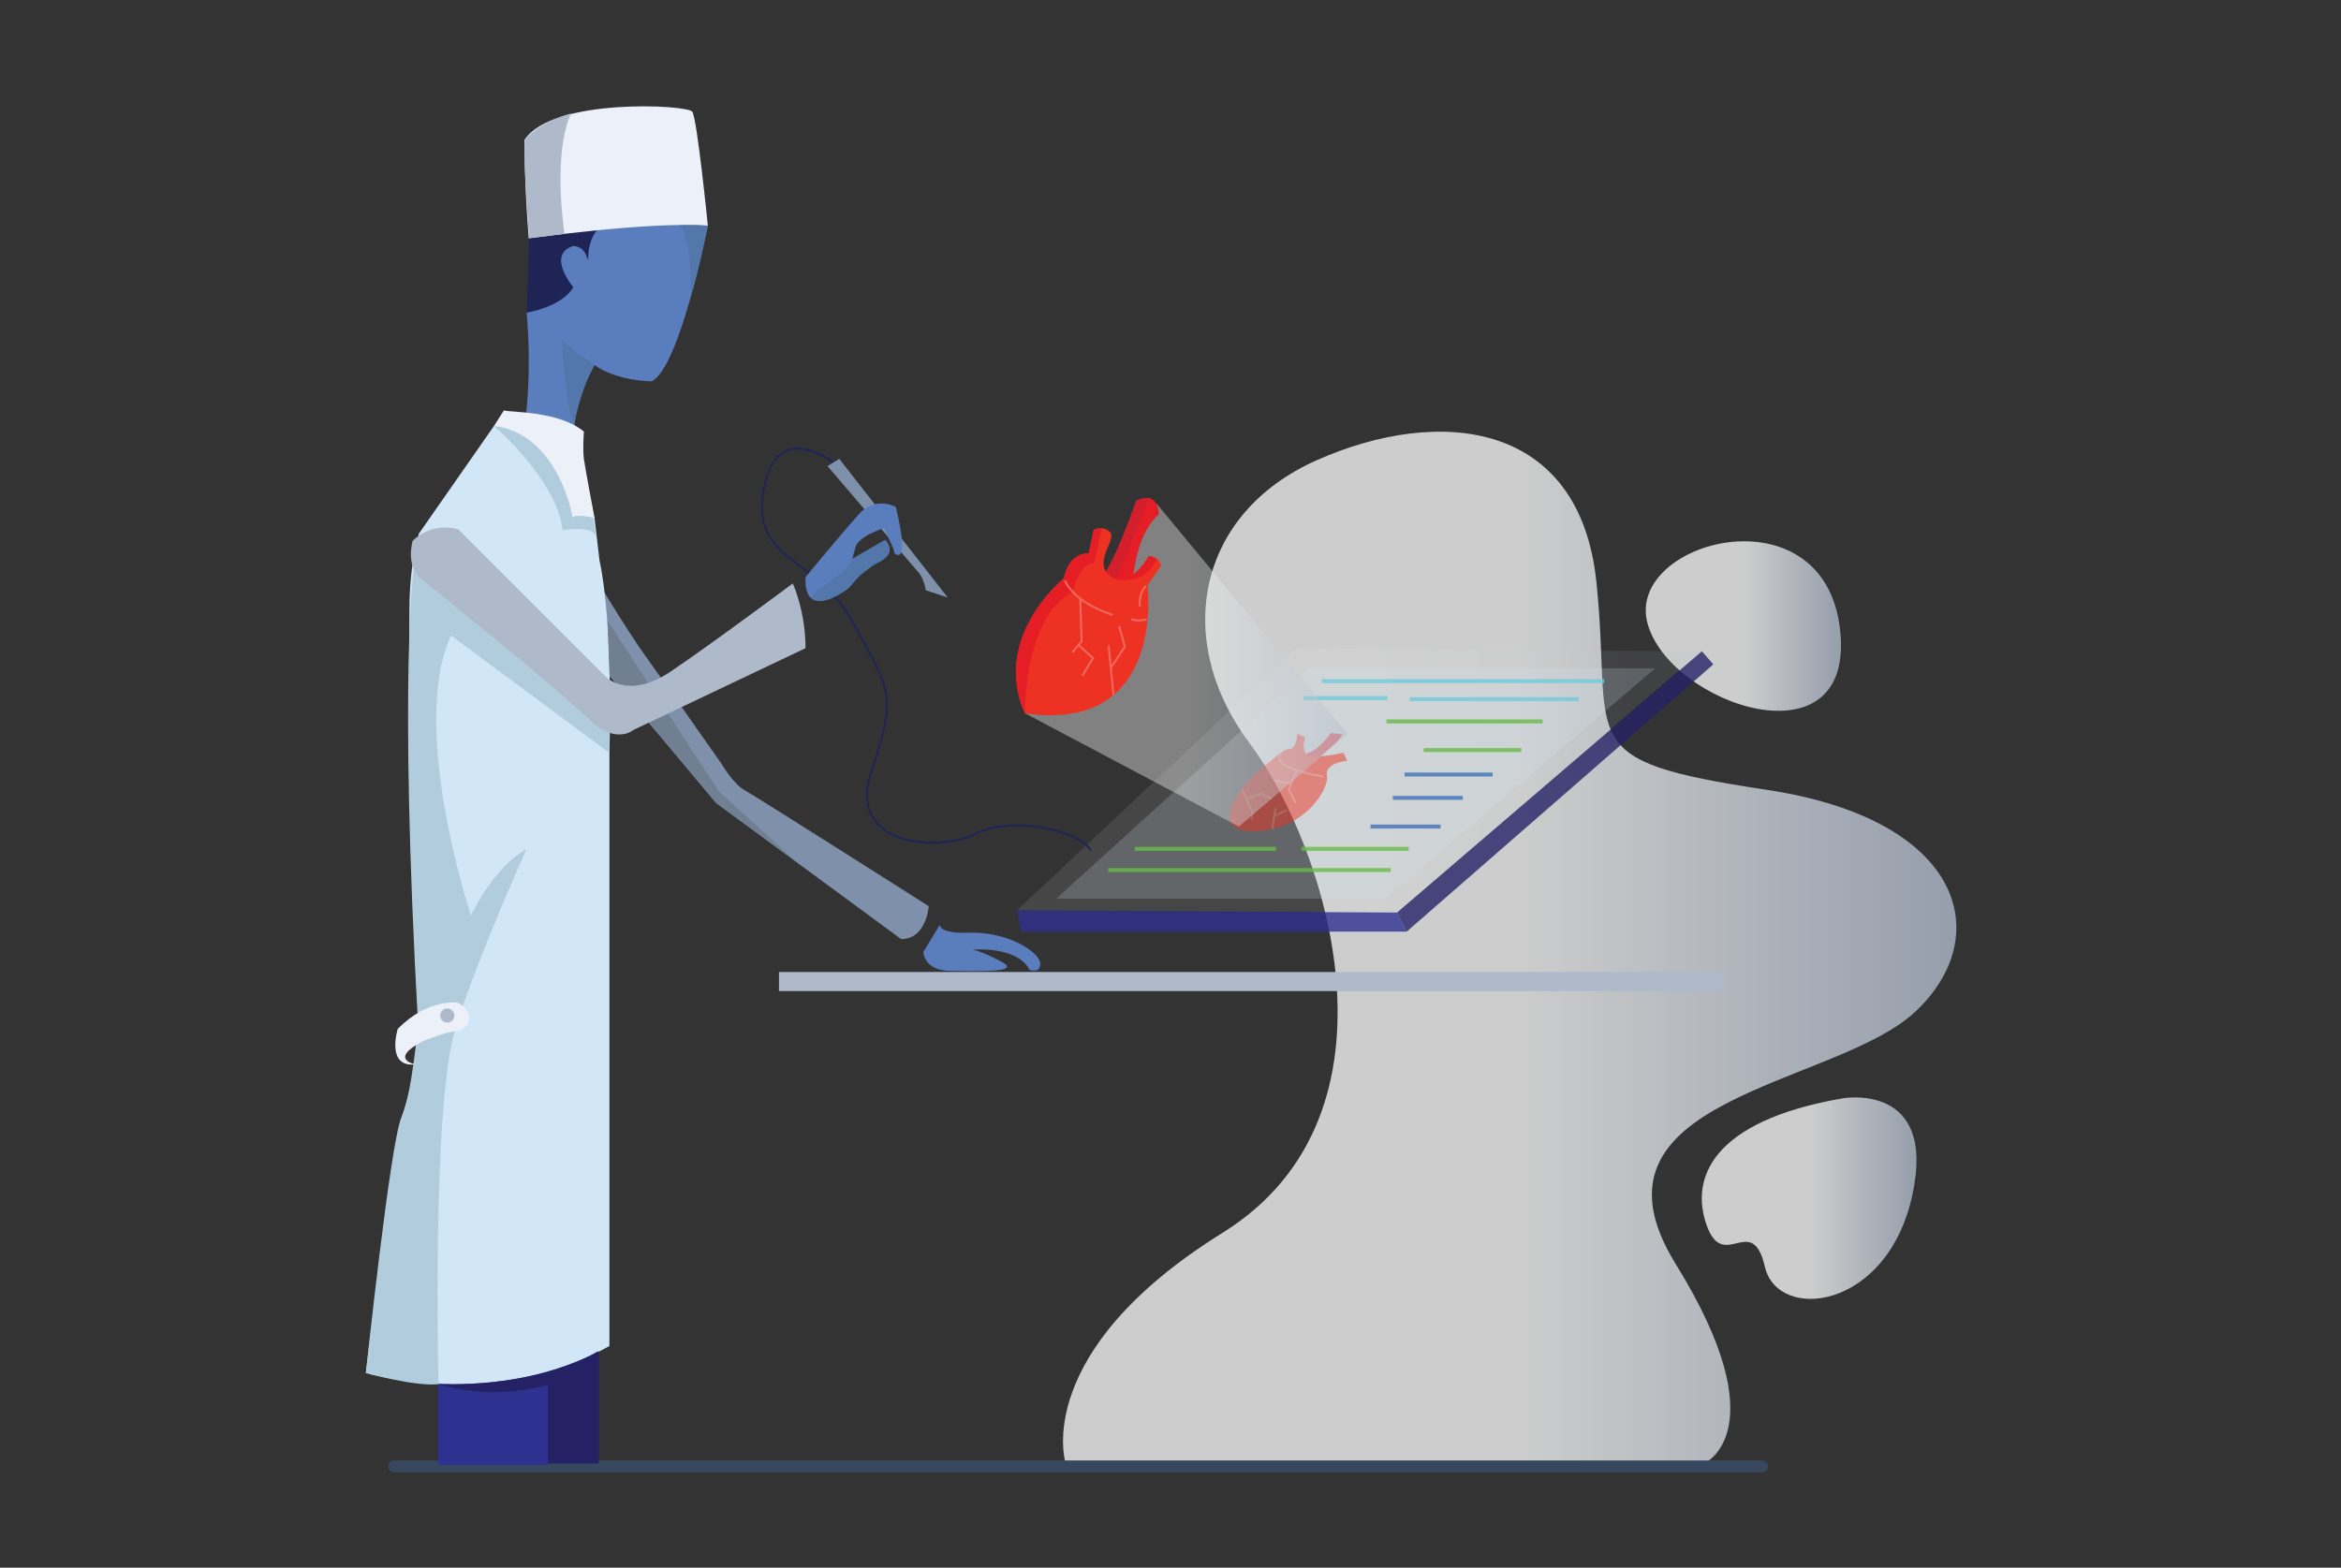 <?xml version="1.0" encoding="UTF-8" standalone="no"?>
<svg
   xmlns:dc="http://purl.org/dc/elements/1.1/"
   xmlns:cc="http://creativecommons.org/ns#"
   xmlns:rdf="http://www.w3.org/1999/02/22-rdf-syntax-ns#"
   xmlns:svg="http://www.w3.org/2000/svg"
   xmlns="http://www.w3.org/2000/svg"
   xmlns:sodipodi="http://sodipodi.sourceforge.net/DTD/sodipodi-0.dtd"
   xmlns:inkscape="http://www.inkscape.org/namespaces/inkscape"
   version="1.1"
   id="svg2"
   xml:space="preserve"
   width="1575.12"
   height="1055.119"
   viewBox="0 0 1575.12 1055.119"
   sodipodi:docname="AR 2.ai"><rect x="0" y="0" width="1575.12" height="1055.119" fill="#333333" stroke="none"/><defs
     id="defs6"><clipPath
       clipPathUnits="userSpaceOnUse"
       id="clipPath18"><path
         d="M 0,791.339 H 1181.339 V 0 H 0 Z"
         id="path16" /></clipPath><clipPath
       clipPathUnits="userSpaceOnUse"
       id="clipPath26"><path
         d="M 536.572,573.569 H 987.484 V 52.577 H 536.572 Z"
         id="path24" /></clipPath><linearGradient
       x1="0"
       y1="0"
       x2="1"
       y2="0"
       gradientUnits="userSpaceOnUse"
       gradientTransform="matrix(450.912,0,0,-450.912,536.572,313.073)"
       spreadMethod="pad"
       id="linearGradient38"><stop
         style="stop-opacity:1;stop-color:#f3f4f3"
         offset="0"
         id="stop32" /><stop
         style="stop-opacity:1;stop-color:#f3f4f3"
         offset="0.507"
         id="stop34" /><stop
         style="stop-opacity:1;stop-color:#aeb9ca"
         offset="1"
         id="stop36" /></linearGradient><clipPath
       clipPathUnits="userSpaceOnUse"
       id="clipPath60"><path
         d="m 830.704,518.237 h 98.559 v -85.599 h -98.559 z"
         id="path58" /></clipPath><linearGradient
       x1="0"
       y1="0"
       x2="1"
       y2="0"
       gradientUnits="userSpaceOnUse"
       gradientTransform="matrix(98.56,0,0,-98.56,830.704,475.438)"
       spreadMethod="pad"
       id="linearGradient72"><stop
         style="stop-opacity:1;stop-color:#f3f4f3"
         offset="0"
         id="stop66" /><stop
         style="stop-opacity:1;stop-color:#f3f4f3"
         offset="0.507"
         id="stop68" /><stop
         style="stop-opacity:1;stop-color:#aeb9ca"
         offset="1"
         id="stop70" /></linearGradient><clipPath
       clipPathUnits="userSpaceOnUse"
       id="clipPath94"><path
         d="M 858.982,237.429 H 967.364 V 135.719 H 858.982 Z"
         id="path92" /></clipPath><linearGradient
       x1="0"
       y1="0"
       x2="1"
       y2="0"
       gradientUnits="userSpaceOnUse"
       gradientTransform="matrix(108.382,0,0,-108.382,858.982,186.573)"
       spreadMethod="pad"
       id="linearGradient106"><stop
         style="stop-opacity:1;stop-color:#f3f4f3"
         offset="0"
         id="stop100" /><stop
         style="stop-opacity:1;stop-color:#f3f4f3"
         offset="0.507"
         id="stop102" /><stop
         style="stop-opacity:1;stop-color:#aeb9ca"
         offset="1"
         id="stop104" /></linearGradient><clipPath
       clipPathUnits="userSpaceOnUse"
       id="clipPath134"><path
         d="M 0,791.339 H 1181.339 V 0 H 0 Z"
         id="path132" /></clipPath><clipPath
       clipPathUnits="userSpaceOnUse"
       id="clipPath142"><path
         d="M 513.272,464.267 H 858.493 V 330.788 H 513.272 Z"
         id="path140" /></clipPath><linearGradient
       x1="0"
       y1="0"
       x2="1"
       y2="0"
       gradientUnits="userSpaceOnUse"
       gradientTransform="matrix(345.22,0,0,-345.22,513.272,397.527)"
       spreadMethod="pad"
       id="linearGradient154"><stop
         style="stop-opacity:1;stop-color:#f3f4f3"
         offset="0"
         id="stop148" /><stop
         style="stop-opacity:1;stop-color:#f3f4f3"
         offset="0.507"
         id="stop150" /><stop
         style="stop-opacity:1;stop-color:#aeb9ca"
         offset="1"
         id="stop152" /></linearGradient><clipPath
       clipPathUnits="userSpaceOnUse"
       id="clipPath176"><path
         d="M 533.106,454.082 H 835.443 V 337.757 H 533.106 Z"
         id="path174" /></clipPath><clipPath
       clipPathUnits="userSpaceOnUse"
       id="clipPath192"><path
         d="M 513.272,331.86 H 710.005 V 321.14 H 513.272 Z"
         id="path190" /></clipPath><clipPath
       clipPathUnits="userSpaceOnUse"
       id="clipPath208"><path
         d="M 705.181,462.708 H 864.794 V 321.14 H 705.181 Z"
         id="path206" /></clipPath><clipPath
       clipPathUnits="userSpaceOnUse"
       id="clipPath224"><path
         d="M 559.374,448.649 H 809.712 V 351.23 H 559.374 Z"
         id="path222" /></clipPath><clipPath
       clipPathUnits="userSpaceOnUse"
       id="clipPath280"><path
         d="m 620.622,421.382 h 59.364 v -49.585 h -59.364 z"
         id="path278" /></clipPath><clipPath
       clipPathUnits="userSpaceOnUse"
       id="clipPath328"><path
         d="M 517.382,537.17 H 680.254 V 374.209 H 517.382 Z"
         id="path326" /></clipPath><linearGradient
       x1="0"
       y1="0"
       x2="1"
       y2="0"
       gradientUnits="userSpaceOnUse"
       gradientTransform="matrix(162.872,0,0,-162.872,517.382,455.689)"
       spreadMethod="pad"
       id="linearGradient340"><stop
         style="stop-opacity:1;stop-color:#f3f4f3"
         offset="0"
         id="stop334" /><stop
         style="stop-opacity:1;stop-color:#f3f4f3"
         offset="0.507"
         id="stop336" /><stop
         style="stop-opacity:1;stop-color:#aeb9ca"
         offset="1"
         id="stop338" /></linearGradient></defs><sodipodi:namedview
     pagecolor="#ffffff"
     bordercolor="#666666"
     borderopacity="1"
     objecttolerance="10"
     gridtolerance="10"
     guidetolerance="10"
     inkscape:pageopacity="0"
     inkscape:pageshadow="2"
     inkscape:window-width="640"
     inkscape:window-height="480"
     id="namedview4" /><g
     id="g10"
     inkscape:groupmode="layer"
     inkscape:label="AR 2"
     transform="matrix(1.333,0,0,-1.333,0,1055.119)"><g
       id="g12"><g
         id="g14"
         clip-path="url(#clipPath18)"><g
           id="g20"><g
             id="g22" /><g
             id="g52"><g
               clip-path="url(#clipPath26)"
               opacity="0.8"
               id="g50"><g
                 id="g48"><g
                   id="g46"><g
                     id="g44"><g
                       id="g42"><path
                         d="m 537.752,53.29 c 0,0 -17.154,55.75 79.336,115.788 96.491,60.038 52.177,195.839 13.58,247.3 -38.595,51.462 -27.159,115.789 34.308,142.949 61.468,27.16 132.228,20.012 140.805,-61.468 8.576,-81.481 -14.296,-90.057 85.768,-105.067 100.066,-15.01 115.788,-74.333 75.048,-112.214 C 925.857,242.697 793.631,237.694 845.807,153.354 897.982,69.015 860.101,52.577 860.101,52.577 Z"
                         style="fill:url(#linearGradient38);stroke:none"
                         id="path40" /></g></g></g></g></g></g></g><g
           id="g54"><g
             id="g56" /><g
             id="g86"><g
               clip-path="url(#clipPath60)"
               opacity="0.8"
               id="g84"><g
                 id="g82"><g
                   id="g80"><g
                     id="g78"><g
                       id="g76"><path
                         d="m 928.716,474.273 c 8.577,-70.759 -86.484,-38.596 -97.205,2.859 -10.72,41.455 88.629,67.901 97.205,-2.859"
                         style="fill:url(#linearGradient72);stroke:none"
                         id="path74" /></g></g></g></g></g></g></g><g
           id="g88"><g
             id="g90" /><g
             id="g120"><g
               clip-path="url(#clipPath94)"
               opacity="0.8"
               id="g118"><g
                 id="g116"><g
                   id="g114"><g
                     id="g112"><g
                       id="g110"><path
                         d="m 930.146,236.98 c 0,0 47.888,8.578 35.022,-49.317 -12.865,-57.893 -67.9,-63.612 -74.333,-35.737 -6.432,27.875 -20.728,-2.859 -29.304,20.727 -8.577,23.587 2.143,52.893 68.615,64.327"
                         style="fill:url(#linearGradient106);stroke:none"
                         id="path108" /></g></g></g></g></g></g></g></g></g><path
       d="M 869.75,291.12 H 393.195 v 9.649 H 869.75 Z"
       style="fill:#aeb9ca;fill-opacity:1;fill-rule:nonzero;stroke:none"
       id="path122" /><g
       id="g124"
       transform="translate(198.965,51.147)"><path
         d="M 0,0 H 690.442"
         style="fill:none;stroke:#37475d;stroke-width:6;stroke-linecap:round;stroke-linejoin:miter;stroke-miterlimit:10;stroke-dasharray:none;stroke-opacity:1"
         id="path126" /></g><g
       id="g128"><g
         id="g130"
         clip-path="url(#clipPath134)"><g
           id="g136"><g
             id="g138" /><g
             id="g168"><g
               clip-path="url(#clipPath142)"
               opacity="0.1"
               id="g166"><g
                 id="g164"><g
                   id="g162"><g
                     id="g160"><g
                       id="g158"><path
                         d="M 654.255,464.267 858.493,462.659 705.181,330.788 513.272,331.86 Z"
                         style="fill:url(#linearGradient154);stroke:none"
                         id="path156" /></g></g></g></g></g></g></g><g
           id="g170"><g
             id="g172" /><g
             id="g184"><g
               clip-path="url(#clipPath176)"
               opacity="0.2"
               id="g182"><g
                 transform="translate(661.224,454.082)"
                 id="g180"><path
                   d="M 0,0 H 174.219 L 38.061,-116.325 h -166.179 z"
                   style="fill:#d1e6f6;fill-opacity:1;fill-rule:nonzero;stroke:none"
                   id="path178" /></g></g></g></g><g
           id="g186"><g
             id="g188" /><g
             id="g200"><g
               clip-path="url(#clipPath192)"
               opacity="0.8"
               id="g198"><g
                 transform="translate(513.273,331.86)"
                 id="g196"><path
                   d="m 0,0 2.144,-10.721 h 194.589 l -4.824,9.649 z"
                   style="fill:#2f3191;fill-opacity:1;fill-rule:nonzero;stroke:none"
                   id="path194" /></g></g></g></g><g
           id="g202"><g
             id="g204" /><g
             id="g216"><g
               clip-path="url(#clipPath208)"
               opacity="0.8"
               id="g214"><g
                 transform="translate(705.181,330.788)"
                 id="g212"><path
                   d="m 0,0 4.824,-9.648 154.789,134.945 -5.751,6.623 z"
                   style="fill:#242265;fill-opacity:1;fill-rule:nonzero;stroke:none"
                   id="path210" /></g></g></g></g><g
           id="g218"><g
             id="g220" /><g
             id="g272"><g
               clip-path="url(#clipPath224)"
               opacity="0.8"
               id="g270"><g
                 transform="translate(667.121,447.649)"
                 id="g228"><path
                   d="M 0,0 H 142.592"
                   style="fill:none;stroke:#70cbda;stroke-width:2;stroke-linecap:butt;stroke-linejoin:miter;stroke-miterlimit:10;stroke-dasharray:none;stroke-opacity:1"
                   id="path226" /></g><g
                 transform="translate(559.374,352.231)"
                 id="g232"><path
                   d="M 0,0 H 142.591"
                   style="fill:none;stroke:#66bb46;stroke-width:2;stroke-linecap:butt;stroke-linejoin:miter;stroke-miterlimit:10;stroke-dasharray:none;stroke-opacity:1"
                   id="path230" /></g><g
                 transform="translate(658.007,439.072)"
                 id="g236"><path
                   d="M 0,0 H 42.349"
                   style="fill:none;stroke:#70cbda;stroke-width:2;stroke-linecap:butt;stroke-linejoin:miter;stroke-miterlimit:10;stroke-dasharray:none;stroke-opacity:1"
                   id="path234" /></g><g
                 transform="translate(711.614,438.536)"
                 id="g240"><path
                   d="M 0,0 H 85.232"
                   style="fill:none;stroke:#70cbda;stroke-width:2;stroke-linecap:butt;stroke-linejoin:miter;stroke-miterlimit:10;stroke-dasharray:none;stroke-opacity:1"
                   id="path238" /></g><g
                 transform="translate(699.82,427.279)"
                 id="g244"><path
                   d="M 0,0 H 78.801"
                   style="fill:none;stroke:#66bb46;stroke-width:2;stroke-linecap:butt;stroke-linejoin:miter;stroke-miterlimit:10;stroke-dasharray:none;stroke-opacity:1"
                   id="path242" /></g><g
                 transform="translate(718.582,412.805)"
                 id="g248"><path
                   d="M 0,0 H 49.317"
                   style="fill:none;stroke:#66bb46;stroke-width:2;stroke-linecap:butt;stroke-linejoin:miter;stroke-miterlimit:10;stroke-dasharray:none;stroke-opacity:1"
                   id="path246" /></g><g
                 transform="translate(708.933,400.476)"
                 id="g252"><path
                   d="M 0,0 H 44.493"
                   style="fill:none;stroke:#4273b8;stroke-width:2;stroke-linecap:butt;stroke-linejoin:miter;stroke-miterlimit:10;stroke-dasharray:none;stroke-opacity:1"
                   id="path250" /></g><g
                 transform="translate(656.936,362.952)"
                 id="g256"><path
                   d="M 0,0 H 54.142"
                   style="fill:none;stroke:#66bb46;stroke-width:2;stroke-linecap:butt;stroke-linejoin:miter;stroke-miterlimit:10;stroke-dasharray:none;stroke-opacity:1"
                   id="path254" /></g><g
                 transform="translate(572.775,362.952)"
                 id="g260"><path
                   d="M 0,0 H 71.295"
                   style="fill:none;stroke:#66bb46;stroke-width:2;stroke-linecap:butt;stroke-linejoin:miter;stroke-miterlimit:10;stroke-dasharray:none;stroke-opacity:1"
                   id="path258" /></g><g
                 transform="translate(703.037,388.683)"
                 id="g264"><path
                   d="M 0,0 H 35.38"
                   style="fill:none;stroke:#4273b8;stroke-width:2;stroke-linecap:butt;stroke-linejoin:miter;stroke-miterlimit:10;stroke-dasharray:none;stroke-opacity:1"
                   id="path262" /></g><g
                 transform="translate(691.78,374.209)"
                 id="g268"><path
                   d="M 0,0 H 35.379"
                   style="fill:none;stroke:#4273b8;stroke-width:2;stroke-linecap:butt;stroke-linejoin:miter;stroke-miterlimit:10;stroke-dasharray:none;stroke-opacity:1"
                   id="path266" /></g></g></g></g><g
           id="g274"><g
             id="g276" /><g
             id="g320"><g
               clip-path="url(#clipPath280)"
               opacity="0.5"
               id="g318"><g
                 transform="translate(671.677,421.382)"
                 id="g284"><path
                   d="m 0,0 c 0,0 -7.505,-11.257 -14.741,-10.453 l 5.092,-4.557 c 0,0 13.67,9.918 15.545,14.474 z"
                   style="fill:#e51e26;fill-opacity:1;fill-rule:nonzero;stroke:none"
                   id="path282" /></g><g
                 transform="translate(658.812,419.238)"
                 id="g288"><path
                   d="m 0,0 c 0,0 -2.681,-7.505 1.876,-9.113 4.557,-1.608 17.422,1.34 17.422,1.34 l 1.876,-4.02 c 0,0 -11.526,-1.073 -10.185,-7.505 1.34,-6.433 -11.525,-28.143 -37.256,-28.143 -25.731,0 -3.753,26.803 9.381,35.916 0,0 5.628,5.629 9.113,5.629 3.484,0 3.752,7.772 3.752,7.772 z"
                   style="fill:#ed3224;fill-opacity:1;fill-rule:nonzero;stroke:none"
                   id="path286" /></g><g
                 transform="translate(646.884,411.063)"
                 id="g292"><path
                   d="M 0,0 C 0,0 -9.247,-6.031 21.041,-11.66"
                   style="fill:none;stroke:#f1695c;stroke-width:1;stroke-linecap:butt;stroke-linejoin:miter;stroke-miterlimit:10;stroke-dasharray:none;stroke-opacity:1"
                   id="path290" /></g><g
                 transform="translate(654.523,402.62)"
                 id="g296"><path
                   d="m 0,0 -4.02,-9.649 3.485,-6.969"
                   style="fill:none;stroke:#f1695c;stroke-width:1;stroke-linecap:butt;stroke-linejoin:miter;stroke-miterlimit:10;stroke-dasharray:none;stroke-opacity:1"
                   id="path294" /></g><g
                 transform="translate(643.266,397.527)"
                 id="g300"><path
                   d="M 0,0 8.309,-1.608"
                   style="fill:none;stroke:#f1695c;stroke-width:1;stroke-linecap:butt;stroke-linejoin:miter;stroke-miterlimit:10;stroke-dasharray:none;stroke-opacity:1"
                   id="path298" /></g><g
                 transform="translate(626.917,392.703)"
                 id="g304"><path
                   d="M 0,0 5.093,-10.722 4.824,-15.01"
                   style="fill:none;stroke:#f1695c;stroke-width:1;stroke-linecap:butt;stroke-linejoin:miter;stroke-miterlimit:10;stroke-dasharray:none;stroke-opacity:1"
                   id="path302" /></g><g
                 transform="translate(629.061,388.147)"
                 id="g308"><path
                   d="M 0,0 7.505,2.681 12.865,0"
                   style="fill:none;stroke:#f1695c;stroke-width:1;stroke-linecap:butt;stroke-linejoin:miter;stroke-miterlimit:10;stroke-dasharray:none;stroke-opacity:1"
                   id="path306" /></g><g
                 transform="translate(643.802,383.59)"
                 id="g312"><path
                   d="M 0,0 -1.608,-10.721"
                   style="fill:none;stroke:#f1695c;stroke-width:1;stroke-linecap:butt;stroke-linejoin:miter;stroke-miterlimit:10;stroke-dasharray:none;stroke-opacity:1"
                   id="path310" /></g><g
                 transform="translate(643.266,379.569)"
                 id="g316"><path
                   d="M 0,0 6.165,2.948"
                   style="fill:none;stroke:#f1695c;stroke-width:1;stroke-linecap:butt;stroke-linejoin:miter;stroke-miterlimit:10;stroke-dasharray:none;stroke-opacity:1"
                   id="path314" /></g></g></g></g><g
           id="g322"><g
             id="g324" /><g
             id="g354"><g
               clip-path="url(#clipPath328)"
               opacity="0.4"
               id="g352"><g
                 id="g350"><g
                   id="g348"><g
                     id="g346"><g
                       id="g344"><path
                         d="m 517.382,431.389 107.926,-57.18 54.946,46.637 -96.4,116.324 z"
                         style="fill:url(#linearGradient340);stroke:none"
                         id="path342" /></g></g></g></g></g></g></g><g
           id="g356"
           transform="translate(573.49,538.599)"><path
             d="m 0,0 c 0,0 -12.15,-34.307 -17.154,-38.239 l 5.361,-5.718 10.006,1.787 c 0,0 0.715,24.659 13.223,35.379 0,0 0.179,12.508 -11.436,6.791"
             style="fill:#e51e26;fill-opacity:1;fill-rule:nonzero;stroke:none"
             id="path358" /></g><g
           id="g360"
           transform="translate(573.49,538.599)"><path
             d="m 0,0 c 0,0 -9.321,-28.045 -17.154,-38.239 l 5.361,-5.718 c 0,0 17.473,43.858 18.64,45.024 C 8.013,2.234 1.487,1.266 0,0"
             style="fill:#d31e2b;fill-opacity:1;fill-rule:nonzero;stroke:none"
             id="path362" /></g><g
           id="g364"
           transform="translate(552.047,523.947)"><path
             d="M 0,0 C 0,0 4.646,2.501 8.22,-1.072 11.793,-4.646 0,-15.725 7.505,-22.514 c 7.505,-6.79 14.294,0.358 20.37,9.292 0,0 5.719,-0.358 6.076,-5.004 l -6.79,-9.649 c 0,0 9.649,-75.047 -61.826,-64.684 0,0 -18.584,33.236 19.656,68.258 0,0 1.787,12.508 12.508,12.508 z"
             style="fill:#ed3224;fill-opacity:1;fill-rule:nonzero;stroke:none"
             id="path366" /></g><g
           id="g368"
           transform="translate(552.047,523.947)"><path
             d="m 0,0 -2.501,-11.793 c 0,0 -9.807,0.969 -12.508,-12.508 0,0 -36.943,-29.709 -19.656,-68.258 0,0 -0.712,48.114 23.788,61.281 0,0 4.166,15.332 11,14.498 l 4,17.5 C 4.123,0.72 1.877,1.28 0,0"
             style="fill:#e51e26;fill-opacity:1;fill-rule:nonzero;stroke:none"
             id="path370" /></g><g
           id="g372"
           transform="translate(578.544,495.669)"><path
             d="M 0,0 C 0,0 -3.625,-2.456 -3.268,-10.317"
             style="fill:none;stroke:#f1695c;stroke-width:1;stroke-linecap:butt;stroke-linejoin:miter;stroke-miterlimit:10;stroke-dasharray:none;stroke-opacity:1"
             id="path374" /></g><g
           id="g376"
           transform="translate(578.794,478.794)"><path
             d="M 0,0 C 0,0 -4.232,-1.305 -7.807,0.125"
             style="fill:none;stroke:#f1695c;stroke-width:1;stroke-linecap:butt;stroke-linejoin:miter;stroke-miterlimit:10;stroke-dasharray:none;stroke-opacity:1"
             id="path378" /></g><g
           id="g380"
           transform="translate(537.503,498.504)"><path
             d="M 0,0 C 0,0 3.465,-10.651 24.193,-17.441"
             style="fill:none;stroke:#f1695c;stroke-width:1;stroke-linecap:butt;stroke-linejoin:miter;stroke-miterlimit:10;stroke-dasharray:none;stroke-opacity:1"
             id="path382" /></g><g
           id="g384"
           transform="translate(545.257,489.284)"><path
             d="M 0,0 0.714,-21.442 -3.932,-27.16"
             style="fill:none;stroke:#f1695c;stroke-width:1;stroke-linecap:butt;stroke-linejoin:miter;stroke-miterlimit:10;stroke-dasharray:none;stroke-opacity:1"
             id="path386" /></g><g
           id="g388"
           transform="translate(544.543,465.697)"><path
             d="m 0,0 7.147,-6.433 -5.36,-8.934"
             style="fill:none;stroke:#f1695c;stroke-width:1;stroke-linecap:butt;stroke-linejoin:miter;stroke-miterlimit:10;stroke-dasharray:none;stroke-opacity:1"
             id="path390" /></g><g
           id="g392"
           transform="translate(564.913,475.346)"><path
             d="M 0,0 2.859,-10.364 -4.289,-21.085"
             style="fill:none;stroke:#f1695c;stroke-width:1;stroke-linecap:butt;stroke-linejoin:miter;stroke-miterlimit:10;stroke-dasharray:none;stroke-opacity:1"
             id="path394" /></g><g
           id="g396"
           transform="translate(559.552,465.697)"><path
             d="M 0,0 2.502,-25.016"
             style="fill:none;stroke:#f1695c;stroke-width:1;stroke-linecap:butt;stroke-linejoin:miter;stroke-miterlimit:10;stroke-dasharray:none;stroke-opacity:1"
             id="path398" /></g><g
           id="g400"
           transform="translate(579.922,510.725)"><path
             d="m 0,0 c 0,0 -6.252,-11.306 -14.627,-12.056 0,0 8,-0.875 13,3.25 5,4.125 5.5,7.5 5.5,7.5 0,0 -2.871,1.612 -3.873,1.306"
             style="fill:#e51e26;fill-opacity:1;fill-rule:nonzero;stroke:none"
             id="path402" /></g><g
           id="g404"
           transform="translate(302.245,115.473)"><path
             d="M 0,0 V -62.897 H -30.734 V 3.931 Z"
             style="fill:#242265;fill-opacity:1;fill-rule:nonzero;stroke:none"
             id="path406" /></g><g
           id="g408"
           transform="translate(221.121,98.318)"><path
             d="M 0,0 V -46.459 H 55.393 V 10.722 Z"
             style="fill:#2f3191;fill-opacity:1;fill-rule:nonzero;stroke:none"
             id="path410" /></g><g
           id="g412"
           transform="translate(265.793,633.659)"><path
             d="m 0,0 1.429,45.386 39.311,0.357 2.145,-12.508 c 0,0 -6.791,-20.727 -6.791,-21.799 0,-1.073 -14.652,-21.8 -14.652,-21.8 z"
             style="fill:#1e2556;fill-opacity:1;fill-rule:nonzero;stroke:none"
             id="path414" /></g><g
           id="g416"
           transform="translate(357.28,677.616)"><path
             d="m 0,0 c 0,0 -13.937,-71.117 -28.232,-78.622 0,0 -17.511,0.001 -28.947,8.22 0,0 -11.079,-18.941 -10.364,-37.167 l -24.659,8.935 c 0,0 3.575,22.871 0.715,54.677 0,0 17.869,2.859 23.587,12.865 0,0 -13.58,16.081 -0.358,20.727 0,0 5.003,0.715 7.148,-5.36 2.144,-6.075 -2.502,11.079 10.363,17.511 z"
             style="fill:#5a7dbd;fill-opacity:1;fill-rule:nonzero;stroke:none"
             id="path418" /></g><g
           id="g420"
           transform="translate(357.28,677.616)"><path
             d="m 0,0 c 0,0 -5.36,53.961 -7.862,57.535 -2.502,3.573 -70.759,7.147 -84.697,-14.295 0,0 -0.176,-19.812 2.144,-49.675 0,0 60.396,8.581 90.415,6.435"
             style="fill:#ecf0f8;fill-opacity:1;fill-rule:nonzero;stroke:none"
             id="path422" /></g><g
           id="g424"
           transform="translate(474.378,324.623)"><path
             d="m 0,0 -8.279,-13.669 c 0,0 0,-9.648 13.937,-9.648 13.938,0 36.452,-1.073 25.195,4.824 -11.257,5.896 -14.474,5.896 -14.474,5.896 0,0 22.515,2.145 28.948,-10.184 0,0 5.361,-2.145 5.361,3.216 0,5.36 -15.752,16.289 -36.453,15.545 C -0.455,-4.548 0,0 0,0"
             style="fill:#5a7dbd;fill-opacity:1;fill-rule:nonzero;stroke:none"
             id="path426" /></g><g
           id="g428"
           transform="translate(421.964,557.183)"><path
             d="m 0,0 c 0,0 -30.02,24.301 -36.452,-12.865 -6.433,-37.167 25.731,-32.163 45.029,-67.186 19.298,-35.023 22.156,-36.452 9.291,-75.048 -12.865,-38.596 35.023,-40.741 52.891,-31.449 17.869,9.292 52.891,1.428 57.894,-8.577"
             style="fill:none;stroke:#1e2556;stroke-width:1;stroke-linecap:butt;stroke-linejoin:miter;stroke-miterlimit:10;stroke-dasharray:none;stroke-opacity:1"
             id="path430" /></g><g
           id="g432"
           transform="translate(417.714,556.179)"><path
             d="m 0,0 5.894,3.711 54.792,-70.073 -11.132,3.711 c 0,0 -0.874,6.549 -4.366,9.823 z"
             style="fill:#7e90aa;fill-opacity:1;fill-rule:nonzero;stroke:none"
             id="path434" /></g><g
           id="g436"
           transform="translate(299.386,501.791)"><path
             d="m 0,0 c 0,0 16.618,-27.875 26.267,-41.276 9.649,-13.402 38.596,-54.678 38.596,-54.678 0,0 5.896,-10.185 11.793,-13.402 5.897,-3.216 92.738,-58.43 92.738,-58.43 0,0 -1.072,-16.618 -13.937,-16.618 l -93.274,68.615 -61.647,73.441 z"
             style="fill:#7e90aa;fill-opacity:1;fill-rule:nonzero;stroke:none"
             id="path438" /></g><g
           id="g440"
           transform="translate(249.354,576.481)"><path
             d="m 0,0 -37.882,-54.32 c 0,0 -4.824,-14.473 -4.824,-39.132 0,-24.658 -0.537,-50.924 0.178,-65.219 0.715,-14.295 2.145,-118.647 4.289,-136.516 2.144,-17.869 -5.004,-45.028 -8.577,-54.32 -3.574,-9.292 -17.869,-128.654 -17.869,-128.654 0,0 63.612,-19.297 122.936,13.581 v 299.476 c 0,0 2.144,64.327 -5.003,97.205 L 50.747,-46.458 37.524,-13.226 17.868,-2.862 C 17.868,-2.862 4.646,3.577 0,0"
             style="fill:#d1e6f6;fill-opacity:1;fill-rule:nonzero;stroke:none"
             id="path442" /></g><g
           id="g444"
           transform="translate(406.597,500.183)"><path
             d="m 0,0 c 0,0 18.226,21.978 26.803,31.627 8.577,9.649 18.761,3.752 18.761,3.752 0,0 7.505,-28.946 -0.535,-23.586 l -0.536,2.145 -4.825,10.72 c 0,0 -12.865,-3.752 -14.474,-9.649 l -1.608,-5.896 16.618,9.649 c 0,0 6.433,-6.433 -2.68,-10.721 C 28.411,3.752 21.978,-5.361 21.978,-5.361 21.978,-5.361 -1.072,-23.587 0,0"
             style="fill:#5a7dbd;fill-opacity:1;fill-rule:nonzero;stroke:none"
             id="path446" /></g><g
           id="g448"
           transform="translate(429.982,509.169)"><path
             d="m 0,0 16.819,9.775 c 0,0 4.868,-4.608 0.368,-8.775 -4.499,-4.167 -2.5,-0.333 -13.833,-9.833 l -4.761,-5.514 c 0,0 -10.781,-8.965 -17.739,-6.153 C -25.499,-17.933 -1.333,-7.667 0,0"
             style="fill:#5377aa;fill-opacity:1;fill-rule:nonzero;stroke:none"
             id="path450" /></g><g
           id="g452"
           transform="translate(342.919,677.835)"><path
             d="m 0,0 14.36,-0.219 c 0,0 -5.193,-25.364 -8.277,-34.614 C 5.767,-35.782 6.667,-5.667 0,0"
             style="fill:#5377aa;fill-opacity:1;fill-rule:nonzero;stroke:none"
             id="path454" /></g><g
           id="g456"
           transform="translate(264.907,720.949)"><path
             d="m 0,0 c 0,0 6.448,8.813 23.448,13.313 0,0 -9.465,-15.333 -3.465,-60.833 L 2.144,-49.674 c 0,0 -3.092,40.861 -2.144,49.674"
             style="fill:#aeb9ca;fill-opacity:1;fill-rule:nonzero;stroke:none"
             id="path458" /></g><g
           id="g460"
           transform="translate(300.101,607.214)"><path
             d="m 0,0 c 0,0 -11.681,7.705 -16.431,12.955 0,0 1.5,-32.75 6,-43.25 0,0 3.612,19.09 10.431,30.295"
             style="fill:#5377aa;fill-opacity:1;fill-rule:nonzero;stroke:none"
             id="path462" /></g><g
           id="g464"
           transform="translate(221.336,92.668)"><path
             d="M 0,0 C 0,0 47.333,-2.666 80.667,16.667 V 9.334 C 80.667,9.334 42.333,-13 0,0"
             style="fill:#242265;fill-opacity:1;fill-rule:nonzero;stroke:none"
             id="path466" /></g><g
           id="g468"
           transform="translate(306.669,478.169)"><path
             d="M 0,0 1,-27.5 54.899,-92.167 94.5,-121 56,-86 Z"
             style="fill:#707f91;fill-opacity:1;fill-rule:nonzero;stroke:none"
             id="path470" /></g><g
           id="g472"
           transform="translate(249.354,576.481)"><path
             d="m 0,0 c 0,0 32.065,-27.562 34.565,-52.562 0,0 15.75,2.5 16.75,-3.25 l -1.75,15 -17.5,25.25 c 0,0 -12.25,13.25 -13,13.75 C 18.315,-1.312 0,0 0,0"
             style="fill:#b1cddd;fill-opacity:1;fill-rule:nonzero;stroke:none"
             id="path474" /></g><g
           id="g476"
           transform="translate(254.357,584.343)"><path
             d="m 0,0 c 2.144,-1.072 27.518,0 40.383,-10.721 0,0 -0.715,-8.934 0,-13.938 0.715,-5.003 5.361,-29.661 5.361,-29.661 0,0 -8.934,2.144 -11.079,0.357 0,0 -6.79,41.812 -39.668,46.101 z"
             style="fill:#ecf0f8;fill-opacity:1;fill-rule:nonzero;stroke:none"
             id="path478" /></g><g
           id="g480"
           transform="translate(307.605,411.376)"><path
             d="m 0,0 0.064,14.626 -98.666,80 c 0,0 -8,-51.999 2,-231.332 0,0 -2.931,-35.393 -8.465,-47.696 -5.535,-12.304 -17.869,-128.655 -17.869,-128.655 0,0 25.001,-6.985 36.667,-5.651 0,0 -3.666,142.667 9,181.334 12.667,38.667 35.333,88.667 35.333,88.667 0,0 -14.667,-6.666 -28,-33.333 0,0 -31.5,95.333 -10,141.333 z"
             style="fill:#b1cddd;fill-opacity:1;fill-rule:nonzero;stroke:none"
             id="path482" /></g><g
           id="g484"
           transform="translate(209.685,254.132)"><path
             d="m 0,0 c 0,0 -13.938,2.502 3.931,11.794 0,0 12.508,5.003 17.154,5.003 4.646,0 10.721,8.934 0.357,14.295 0,0 -15.01,2.502 -30.377,-13.223 0,0 -6.075,-19.656 8.935,-17.869"
             style="fill:#ecf0f8;fill-opacity:1;fill-rule:nonzero;stroke:none"
             id="path486" /></g><g
           id="g488"
           transform="translate(222.193,278.791)"><path
             d="M 0,0 C 0,1.974 1.601,3.574 3.574,3.574 5.547,3.574 7.148,1.974 7.148,0 7.148,-1.974 5.547,-3.574 3.574,-3.574 1.601,-3.574 0,-1.974 0,0"
             style="fill:#aeb9ca;fill-opacity:1;fill-rule:nonzero;stroke:none"
             id="path490" /></g><g
           id="g492"
           transform="translate(208.256,518.408)"><path
             d="m 0,0 c 0,0 8.577,9.649 23.05,5.897 l 74.513,-74.512 c 0,0 11.257,-11.793 32.699,2.68 21.442,14.474 61.647,44.493 61.647,44.493 0,0 6.432,-13.937 6.432,-32.7 L 111.5,-95.418 c 0,0 -9.113,-8.041 -23.05,5.897 -13.938,13.937 -82.554,69.151 -82.554,69.151 0,0 -9.648,4.825 -5.896,20.37"
             style="fill:#aeb9ca;fill-opacity:1;fill-rule:nonzero;stroke:none"
             id="path494" /></g></g></g></g></svg>
